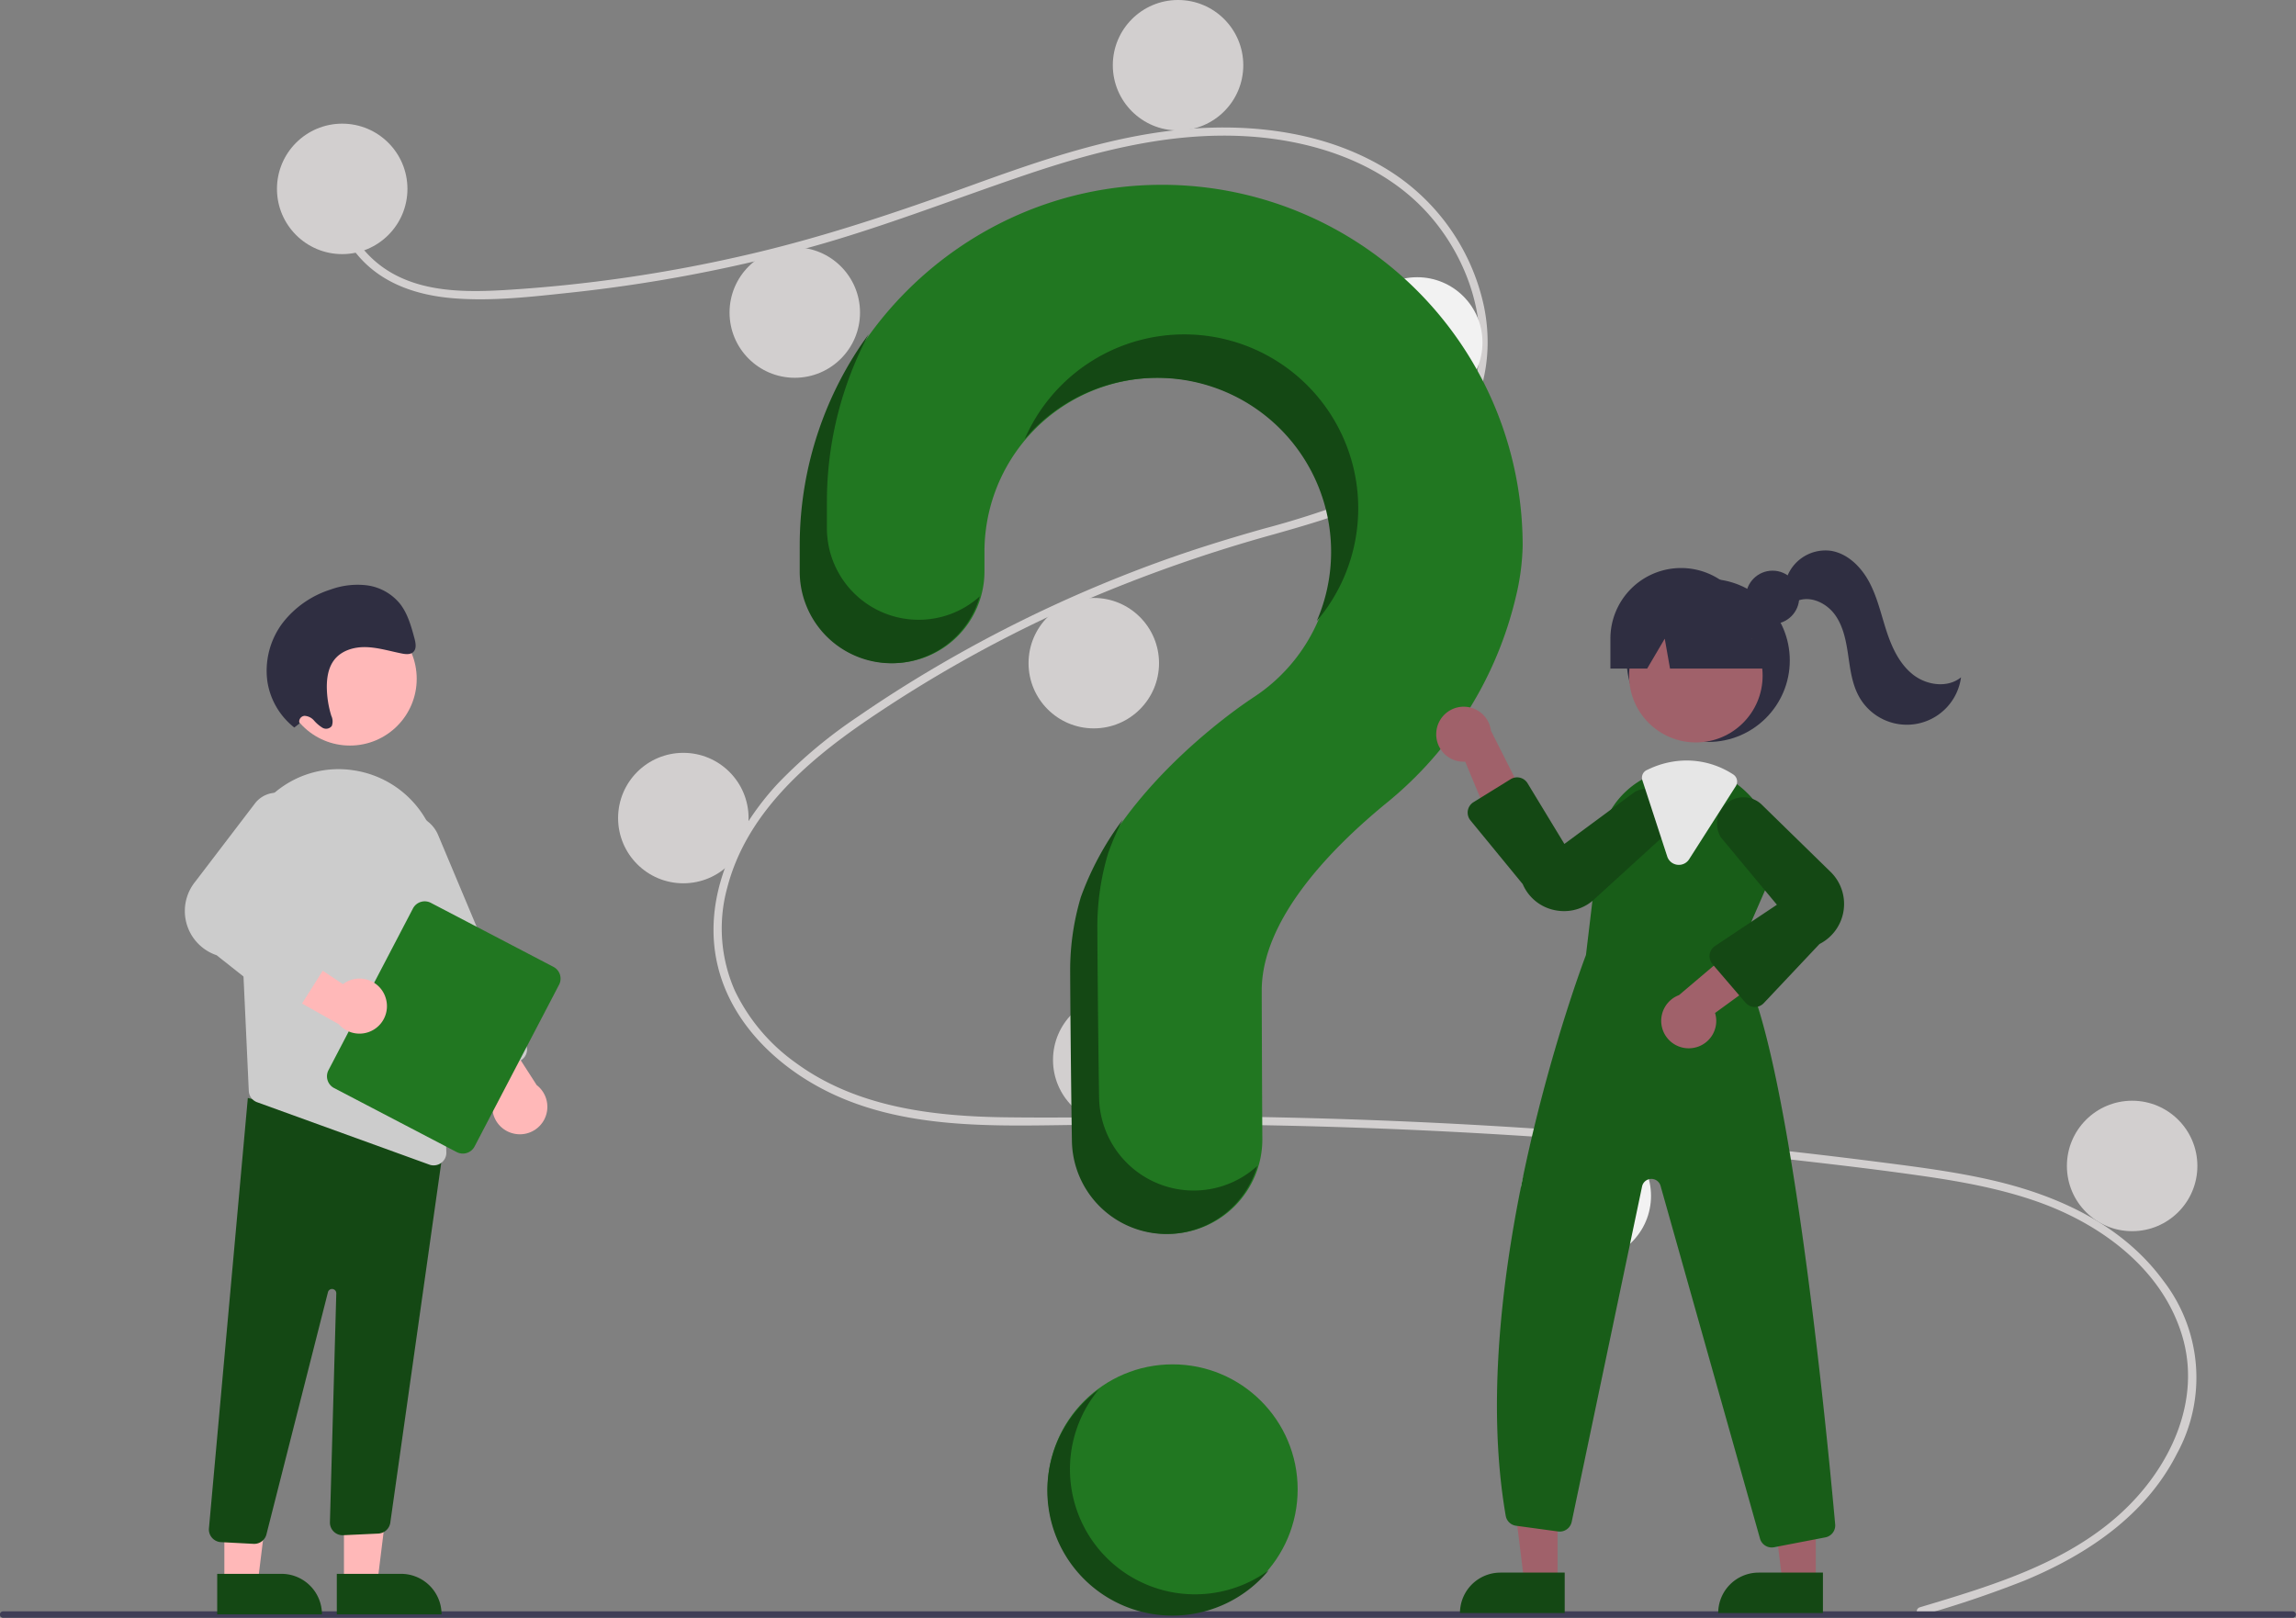 <svg id="Group_16" data-name="Group 16" xmlns="http://www.w3.org/2000/svg" width="618.37" height="435.779" viewBox="0 0 618.37 435.779">
  <rect x="0" y="0" width="618.37" height="435.779" fill="#808080" stroke="none"/>
  <circle id="Ellipse_38" data-name="Ellipse 38" cx="33.676" cy="33.676" r="33.676" transform="translate(282.138 367.504)" fill="#217721"/>
  <path id="Path_206" data-name="Path 206" d="M727.786,597.9c18.84-5.658,38.869-11.558,53.81-25.009,13.351-12.019,22.365-30.373,16.834-48.4-5.52-17.989-22.053-29.983-39.124-35.949-9.682-3.384-19.811-5.261-29.936-6.735-11.007-1.6-22.062-2.916-33.112-4.18q-67.115-7.676-134.735-9.379c-22.244-.56-44.484-.547-66.731-.224-19.868.288-40.793.281-59.225-8.163-14.333-6.567-27.342-18.513-31.335-34.213-4.61-18.122,3.893-36.577,16.091-49.7a130.283,130.283,0,0,1,21.7-18.1c8.41-5.808,17.113-11.206,26-16.243a362.118,362.118,0,0,1,54.735-25.234c9.331-3.393,18.8-6.32,28.352-9.02a242.594,242.594,0,0,0,23.951-7.67c15.069-6.006,29.4-16.179,33.232-32.857,3.631-15.807-2.491-32.966-13.225-44.709-12.418-13.585-31.142-19.541-49.093-20.5-20.153-1.082-39.842,3.962-58.784,10.363-20.2,6.827-39.97,14.678-60.6,20.208a407.734,407.734,0,0,1-62.37,11.594c-10.309,1.1-20.93,2.337-31.3,1.5-8.692-.7-17.339-3.26-23.744-9.429-5.492-5.289-8.764-12.558-7.639-20.229.2-1.393,2.321-.8,2.118.584-1.369,9.338,4.978,17.942,12.8,22.35,9.04,5.094,20.04,5.1,30.1,4.518a393.735,393.735,0,0,0,64.8-9.367c20.932-4.781,41.116-11.615,61.278-18.916,19.148-6.934,38.725-13.7,59.181-15.2,17.75-1.3,36.422,1.283,51.886,10.559a57.4,57.4,0,0,1,26.768,37.349c3.112,15.245-1.2,30.59-12.738,41.229-11.949,11.015-28.332,15.724-43.6,20.062a399.449,399.449,0,0,0-56.657,20.281,355.669,355.669,0,0,0-53.3,29.963c-16.286,11.129-32.359,25.133-37.509,44.987a41.444,41.444,0,0,0,2.058,27.793,50.79,50.79,0,0,0,16.3,19.34c16.341,12.024,36.935,14.493,56.673,14.738,22.168.276,44.337-.472,66.513-.108q67.79,1.113,135.3,8.252,16.917,1.791,33.791,3.958c10.119,1.3,20.271,2.592,30.219,4.9,17.689,4.106,34.9,12,45.9,27a42.692,42.692,0,0,1,3.636,46.682c-8.443,16.611-24.256,27.177-41.05,34.118a291.284,291.284,0,0,1-27.637,9.331,1.1,1.1,0,0,1-.584-2.118Z" transform="translate(-210.792 -164.934)" fill="#d2cfcf"/>
  <circle id="Ellipse_39" data-name="Ellipse 39" cx="17.57" cy="17.57" r="17.57" transform="translate(74.594 33.31)" fill="#d2cfcf"/>
  <circle id="Ellipse_40" data-name="Ellipse 40" cx="17.57" cy="17.57" r="17.57" transform="translate(196.485 66.619)" fill="#d2cfcf"/>
  <circle id="Ellipse_41" data-name="Ellipse 41" cx="17.57" cy="17.57" r="17.57" transform="translate(299.708)" fill="#d2cfcf"/>
  <circle id="Ellipse_42" data-name="Ellipse 42" cx="17.57" cy="17.57" r="17.57" transform="translate(364.131 74.672)" fill="#f2f2f2"/>
  <circle id="Ellipse_43" data-name="Ellipse 43" cx="17.57" cy="17.57" r="17.57" transform="translate(277.014 161.058)" fill="#d2cfcf"/>
  <circle id="Ellipse_44" data-name="Ellipse 44" cx="17.57" cy="17.57" r="17.57" transform="translate(166.47 202.786)" fill="#d2cfcf"/>
  <circle id="Ellipse_45" data-name="Ellipse 45" cx="17.57" cy="17.57" r="17.57" transform="translate(283.603 267.941)" fill="#d2cfcf"/>
  <circle id="Ellipse_46" data-name="Ellipse 46" cx="17.57" cy="17.57" r="17.57" transform="translate(409.52 304.545)" fill="#f2f2f2"/>
  <circle id="Ellipse_47" data-name="Ellipse 47" cx="17.57" cy="17.57" r="17.57" transform="translate(556.668 296.492)" fill="#d2cfcf"/>
  <path id="Path_207" data-name="Path 207" d="M568.819,220.372c-52.631.372-95.724,43.141-96.471,95.768-.007.486-.01,3.9-.01,8.371a24.706,24.706,0,0,0,24.7,24.7h0a24.72,24.72,0,0,0,24.716-24.737c0-3.045,0-5.149,0-5.278a46.853,46.853,0,1,1,72.125,39.444l.009.01s-35.161,22.636-45.88,53.687l.009,0a68.821,68.821,0,0,0-2.836,19.6c0,2.727.16,26.59.47,45.958a25.466,25.466,0,0,0,25.469,25.053h0a25.473,25.473,0,0,0,25.472-25.631c-.108-17.738-.166-38.392-.166-39.891,0-19.067,18.394-38.064,33.5-50.453a101.615,101.615,0,0,0,34.947-55.637,63.514,63.514,0,0,0,1.83-13.788,97.184,97.184,0,0,0-97.886-97.181Z" transform="translate(-256.612 -170.588)" fill="#217721"/>
  <path id="Path_208" data-name="Path 208" d="M795.163,746.993H178.534a.872.872,0,1,1,0-1.743H795.16a.872.872,0,0,1,0,1.743Z" transform="translate(-177.662 -311.214)" fill="#3f3d56"/>
  <circle id="Ellipse_48" data-name="Ellipse 48" cx="21.962" cy="21.962" r="21.962" transform="translate(438.112 155.93)" fill="#2f2e41"/>
  <path id="Path_209" data-name="Path 209" d="M568.165,569.46H559.19l-4.27-34.619h13.247Z" transform="translate(-148.674 -143.295)" fill="#a0616a"/>
  <path id="Path_210" data-name="Path 210" d="M548.007,578.626h17.309v10.9H537.109A10.9,10.9,0,0,1,548.007,578.626Z" transform="translate(-143.902 -155.026)" fill="#144814"/>
  <path id="Path_211" data-name="Path 211" d="M663.165,569.46H654.19l-4.27-34.619h13.247Z" transform="translate(-174.127 -143.295)" fill="#a0616a"/>
  <path id="Path_212" data-name="Path 212" d="M643.007,578.626h17.309v10.9H632.109A10.9,10.9,0,0,1,643.007,578.626Z" transform="translate(-169.355 -155.026)" fill="#144814"/>
  <circle id="Ellipse_49" data-name="Ellipse 49" cx="17.981" cy="17.981" r="17.981" transform="translate(438.757 164.022)" fill="#a0616a"/>
  <path id="Path_213" data-name="Path 213" d="M792.664,486l8.045-18.485a22.974,22.974,0,0,0-5.088-26.062,23.333,23.333,0,0,0-2.248-1.955,22.647,22.647,0,0,0-13.9-4.81,23.558,23.558,0,0,0-9.81,2.182c-.264.117-.52.242-.784.366-.505.242-1,.505-1.486.776A23.191,23.191,0,0,0,755.9,455.491l-3.551,29.752c-.893,2.335-32.753,86.671-21.611,151.057a3.27,3.27,0,0,0,2.8,2.687l11.3,1.537a3.292,3.292,0,0,0,3.668-2.584l18.954-90.346a2.565,2.565,0,0,1,4.978-.168l26.78,95.009a3.273,3.273,0,0,0,3.155,2.4,3.753,3.753,0,0,0,.637-.059l13.8-2.657a3.273,3.273,0,0,0,2.658-3.521C817.43,615.985,806.654,502.71,792.664,486Z" transform="translate(-325.21 -228.007)" fill="#185d18"/>
  <path id="Path_214" data-name="Path 214" d="M706.084,419.007a7.362,7.362,0,0,0,7.756,8.2l10.051,24.153,7.6-11.27-10.71-21.208a7.4,7.4,0,0,0-14.7.123Z" transform="translate(-319.224 -222.041)" fill="#a0616a"/>
  <path id="Path_215" data-name="Path 215" d="M797.142,527.155a7.362,7.362,0,0,0,6.169-9.454l21.146-15.4-12.731-4.767L793.6,512.889a7.4,7.4,0,0,0,3.545,14.266Z" transform="translate(-341.402 -244.845)" fill="#a0616a"/>
  <path id="Path_216" data-name="Path 216" d="M743.591,474.423a12.483,12.483,0,0,1-2.415-.238,11.937,11.937,0,0,1-8.747-7.04l-14.081-17.17a3.295,3.295,0,0,1,.813-4.891l10.018-6.2a3.294,3.294,0,0,1,4.55,1.091l9.924,16.35,19.006-14.046a7.117,7.117,0,0,1,8.28,11.393l-18.97,17.3a11.9,11.9,0,0,1-8.38,3.448Z" transform="translate(-322.323 -229)" fill="#144814"/>
  <path id="Path_217" data-name="Path 217" d="M818.787,502.211h-.077a3.3,3.3,0,0,1-2.424-1.15l-8.907-10.391a3.294,3.294,0,0,1,.674-4.885l16.678-11.118L809.622,456.5a7.117,7.117,0,0,1,10.9-8.919l18.363,17.945a12.1,12.1,0,0,1-2.691,19.722l-15.008,15.926a3.3,3.3,0,0,1-2.4,1.035Z" transform="translate(-346.164 -230.965)" fill="#144814"/>
  <path id="Path_218" data-name="Path 218" d="M791.667,460.3a3.385,3.385,0,0,1-.427-.027,3.266,3.266,0,0,1-2.717-2.247L781.83,437.5A2.257,2.257,0,0,1,783,434.776l.217-.1c.2-.094.392-.186.591-.275a23.847,23.847,0,0,1,9.958-2.213,22.934,22.934,0,0,1,12.564,3.775,2.291,2.291,0,0,1,.66,3.144l-12.555,19.669a3.262,3.262,0,0,1-2.765,1.523Z" transform="translate(-339.502 -227.338)" fill="#e6e6e6"/>
  <circle id="Ellipse_50" data-name="Ellipse 50" cx="7.187" cy="7.187" r="7.187" transform="translate(470.203 153.714)" fill="#2f2e41"/>
  <path id="Path_219" data-name="Path 219" d="M789.145,361.365h0A19.034,19.034,0,0,0,770.111,380.4v8.053h9.9l4.737-8.053,1.421,8.053h30.058l-8.053-8.053a19.034,19.034,0,0,0-19.034-19.034Z" transform="translate(-336.391 -208.363)" fill="#2f2e41"/>
  <path id="Path_220" data-name="Path 220" d="M834.809,362.608A11.091,11.091,0,0,1,846.874,355c4.58.766,8.2,4.447,10.358,8.559s3.154,8.714,4.6,13.125,3.508,8.846,7.169,11.7,9.281,3.63,12.877.693a14.728,14.728,0,0,1-27.436,5.257c-1.9-3.376-2.388-7.333-2.95-11.165s-1.294-7.8-3.56-10.938-6.506-5.193-10.105-3.762Z" transform="translate(-353.725 -206.63)" fill="#2f2e41"/>
  <path id="Path_221" data-name="Path 221" d="M503.889,352.253h0a24.706,24.706,0,0,1-24.7-24.7c0-4.471,0-7.888.01-8.374a96.273,96.273,0,0,1,11.244-43.858,96.49,96.49,0,0,0-18.565,55.571c-.007.486-.01,3.9-.01,8.371a24.706,24.706,0,0,0,24.7,24.7h0a24.724,24.724,0,0,0,23.784-18A24.615,24.615,0,0,1,503.889,352.253Z" transform="translate(-256.485 -185.31)" fill="#144814"/>
  <path id="Path_222" data-name="Path 222" d="M592.546,287.172a46.856,46.856,0,0,1,40.747,65.457,46.851,46.851,0,1,0-78.644-49.039A46.758,46.758,0,0,1,592.546,287.172Z" transform="translate(-278.664 -185.333)" fill="#144814"/>
  <path id="Path_223" data-name="Path 223" d="M604.625,553.844h0a25.468,25.468,0,0,1-25.469-25.059c-.31-19.362-.47-43.225-.47-45.953a68.817,68.817,0,0,1,2.836-19.6l-.009,0a69.578,69.578,0,0,1,4.022-9.3,80.565,80.565,0,0,0-11.343,21.011l.009,0a68.821,68.821,0,0,0-2.836,19.6c0,2.727.161,26.59.47,45.958A25.467,25.467,0,0,0,597.3,565.558h0a25.477,25.477,0,0,0,24.452-18.333A25.374,25.374,0,0,1,604.625,553.844Z" transform="translate(-283.143 -233.165)" fill="#144814"/>
  <path id="Path_224" data-name="Path 224" d="M126.54,569.915h8.975l4.27-34.619H126.538Z" transform="translate(-33.902 -143.417)" fill="#ffb8b8"/>
  <path id="Path_225" data-name="Path 225" d="M0,0H28.208V10.9H10.9A10.9,10.9,0,0,1,0,0Z" transform="translate(118.92 434.832) rotate(179.997)" fill="#144814"/>
  <path id="Path_226" data-name="Path 226" d="M82.54,569.915h8.975l4.27-34.619H82.538Z" transform="translate(-22.114 -143.417)" fill="#ffb8b8"/>
  <path id="Path_227" data-name="Path 227" d="M0,0H28.208V10.9H10.9A10.9,10.9,0,0,1,0,0Z" transform="translate(86.709 434.832) rotate(179.997)" fill="#144814"/>
  <path id="Path_228" data-name="Path 228" d="M266.522,676.455l-8.767-.461a3.421,3.421,0,0,1-3.235-3.636L265,556.348l48.252,13.02L317.9,568.1,303.362,670.8a3.438,3.438,0,0,1-3.191,2.888l-9.45.44a3.422,3.422,0,0,1-3.61-3.511l1.712-61.638a1.141,1.141,0,0,0-2.257-.264l-16.514,65.018a3.4,3.4,0,0,1-3.345,2.727C266.646,676.46,266.584,676.459,266.522,676.455Z" transform="translate(-198.252 -260.603)" fill="#144814"/>
  <circle id="Ellipse_51" data-name="Ellipse 51" cx="17.981" cy="17.981" r="17.981" transform="translate(76.269 164.863)" fill="#ffb8b8"/>
  <path id="Path_229" data-name="Path 229" d="M265.5,463.861l1.977,42.656.715,15.519a3.4,3.4,0,0,0,2.251,3.057l46.367,16.8a3.275,3.275,0,0,0,1.171.205,3.4,3.4,0,0,0,3.414-3.505l-1.9-76.7a27.036,27.036,0,0,0-22.507-26.118c-.449-.068-.9-.137-1.361-.2a26.538,26.538,0,0,0-21.351,6.912,27.26,27.26,0,0,0-8.775,21.374Z" transform="translate(-201.187 -228.192)" fill="#ccc"/>
  <path id="Path_230" data-name="Path 230" d="M358.662,557.206a7.367,7.367,0,0,1-3.93-11.147l-15.724-20.908,13.569-.84,12.851,19.984a7.4,7.4,0,0,1-6.766,12.911Z" transform="translate(-220.89 -252.02)" fill="#ffb8b8"/>
  <path id="Path_231" data-name="Path 231" d="M341.142,522.888a3.4,3.4,0,0,1-1.86-1.844L315.593,464.6a9.124,9.124,0,0,1,16.826-7.062l23.689,56.44a3.425,3.425,0,0,1-1.831,4.479l-10.517,4.414a3.4,3.4,0,0,1-2.619.013Z" transform="translate(-214.426 -232.632)" fill="#ccc"/>
  <path id="Path_232" data-name="Path 232" d="M298.36,529.486l22.752-43.565a3.571,3.571,0,0,1,4.813-1.511l33.025,17.248a3.571,3.571,0,0,1,1.511,4.813l-22.753,43.565a3.571,3.571,0,0,1-4.813,1.511L299.87,534.3A3.571,3.571,0,0,1,298.36,529.486Z" transform="translate(-209.891 -241.221)" fill="#217721"/>
  <path id="Path_233" data-name="Path 233" d="M307.2,512.455a7.367,7.367,0,0,0-11.36-3.265l-21.8-14.462L274,508.323l20.707,11.649a7.4,7.4,0,0,0,12.489-7.516Z" transform="translate(-203.474 -244.094)" fill="#ffb8b8"/>
  <path id="Path_234" data-name="Path 234" d="M272.046,501.933,254.229,487.82a12.565,12.565,0,0,1-5.727-19.865l16.177-21.2a7.391,7.391,0,0,1,12.54,7.529l-12.8,20.938,18.81,8.922a3.421,3.421,0,0,1,1.426,4.919l-7.593,12.016a3.427,3.427,0,0,1-2.318,1.545l-.057.009A3.437,3.437,0,0,1,272.046,501.933Z" transform="translate(-195.881 -230.515)" fill="#ccc"/>
  <path id="Path_235" data-name="Path 235" d="M284.61,404.9a1.563,1.563,0,0,1,1.359-2.064,3.61,3.61,0,0,1,2.545,1.255,10.129,10.129,0,0,0,2.248,1.931,1.934,1.934,0,0,0,2.545-.46,3.54,3.54,0,0,0-.135-2.748,27.018,27.018,0,0,1-1.193-7.152c-.081-2.709.3-5.536,1.8-7.649,1.936-2.727,5.4-3.762,8.672-3.687s6.5,1.086,9.742,1.725c1.12.221,2.437.333,3.186-.535.8-.923.5-2.417.165-3.663-.879-3.234-1.812-6.577-3.855-9.189a13.835,13.835,0,0,0-8.829-4.971A21.186,21.186,0,0,0,293,368.811a26.426,26.426,0,0,0-12.945,9.018,21.4,21.4,0,0,0-4.084,15.813,19.523,19.523,0,0,0,7.237,12.339Z" transform="translate(-203.947 -210.016)" fill="#2f2e41"/>
  <path id="Path_236" data-name="Path 236" d="M589.289,716a33.671,33.671,0,0,1-12.5-52.335A33.674,33.674,0,1,0,622.6,712.317,33.653,33.653,0,0,1,589.289,716Z" transform="translate(-280.895 -289.354)" fill="#144814"/>
</svg>
